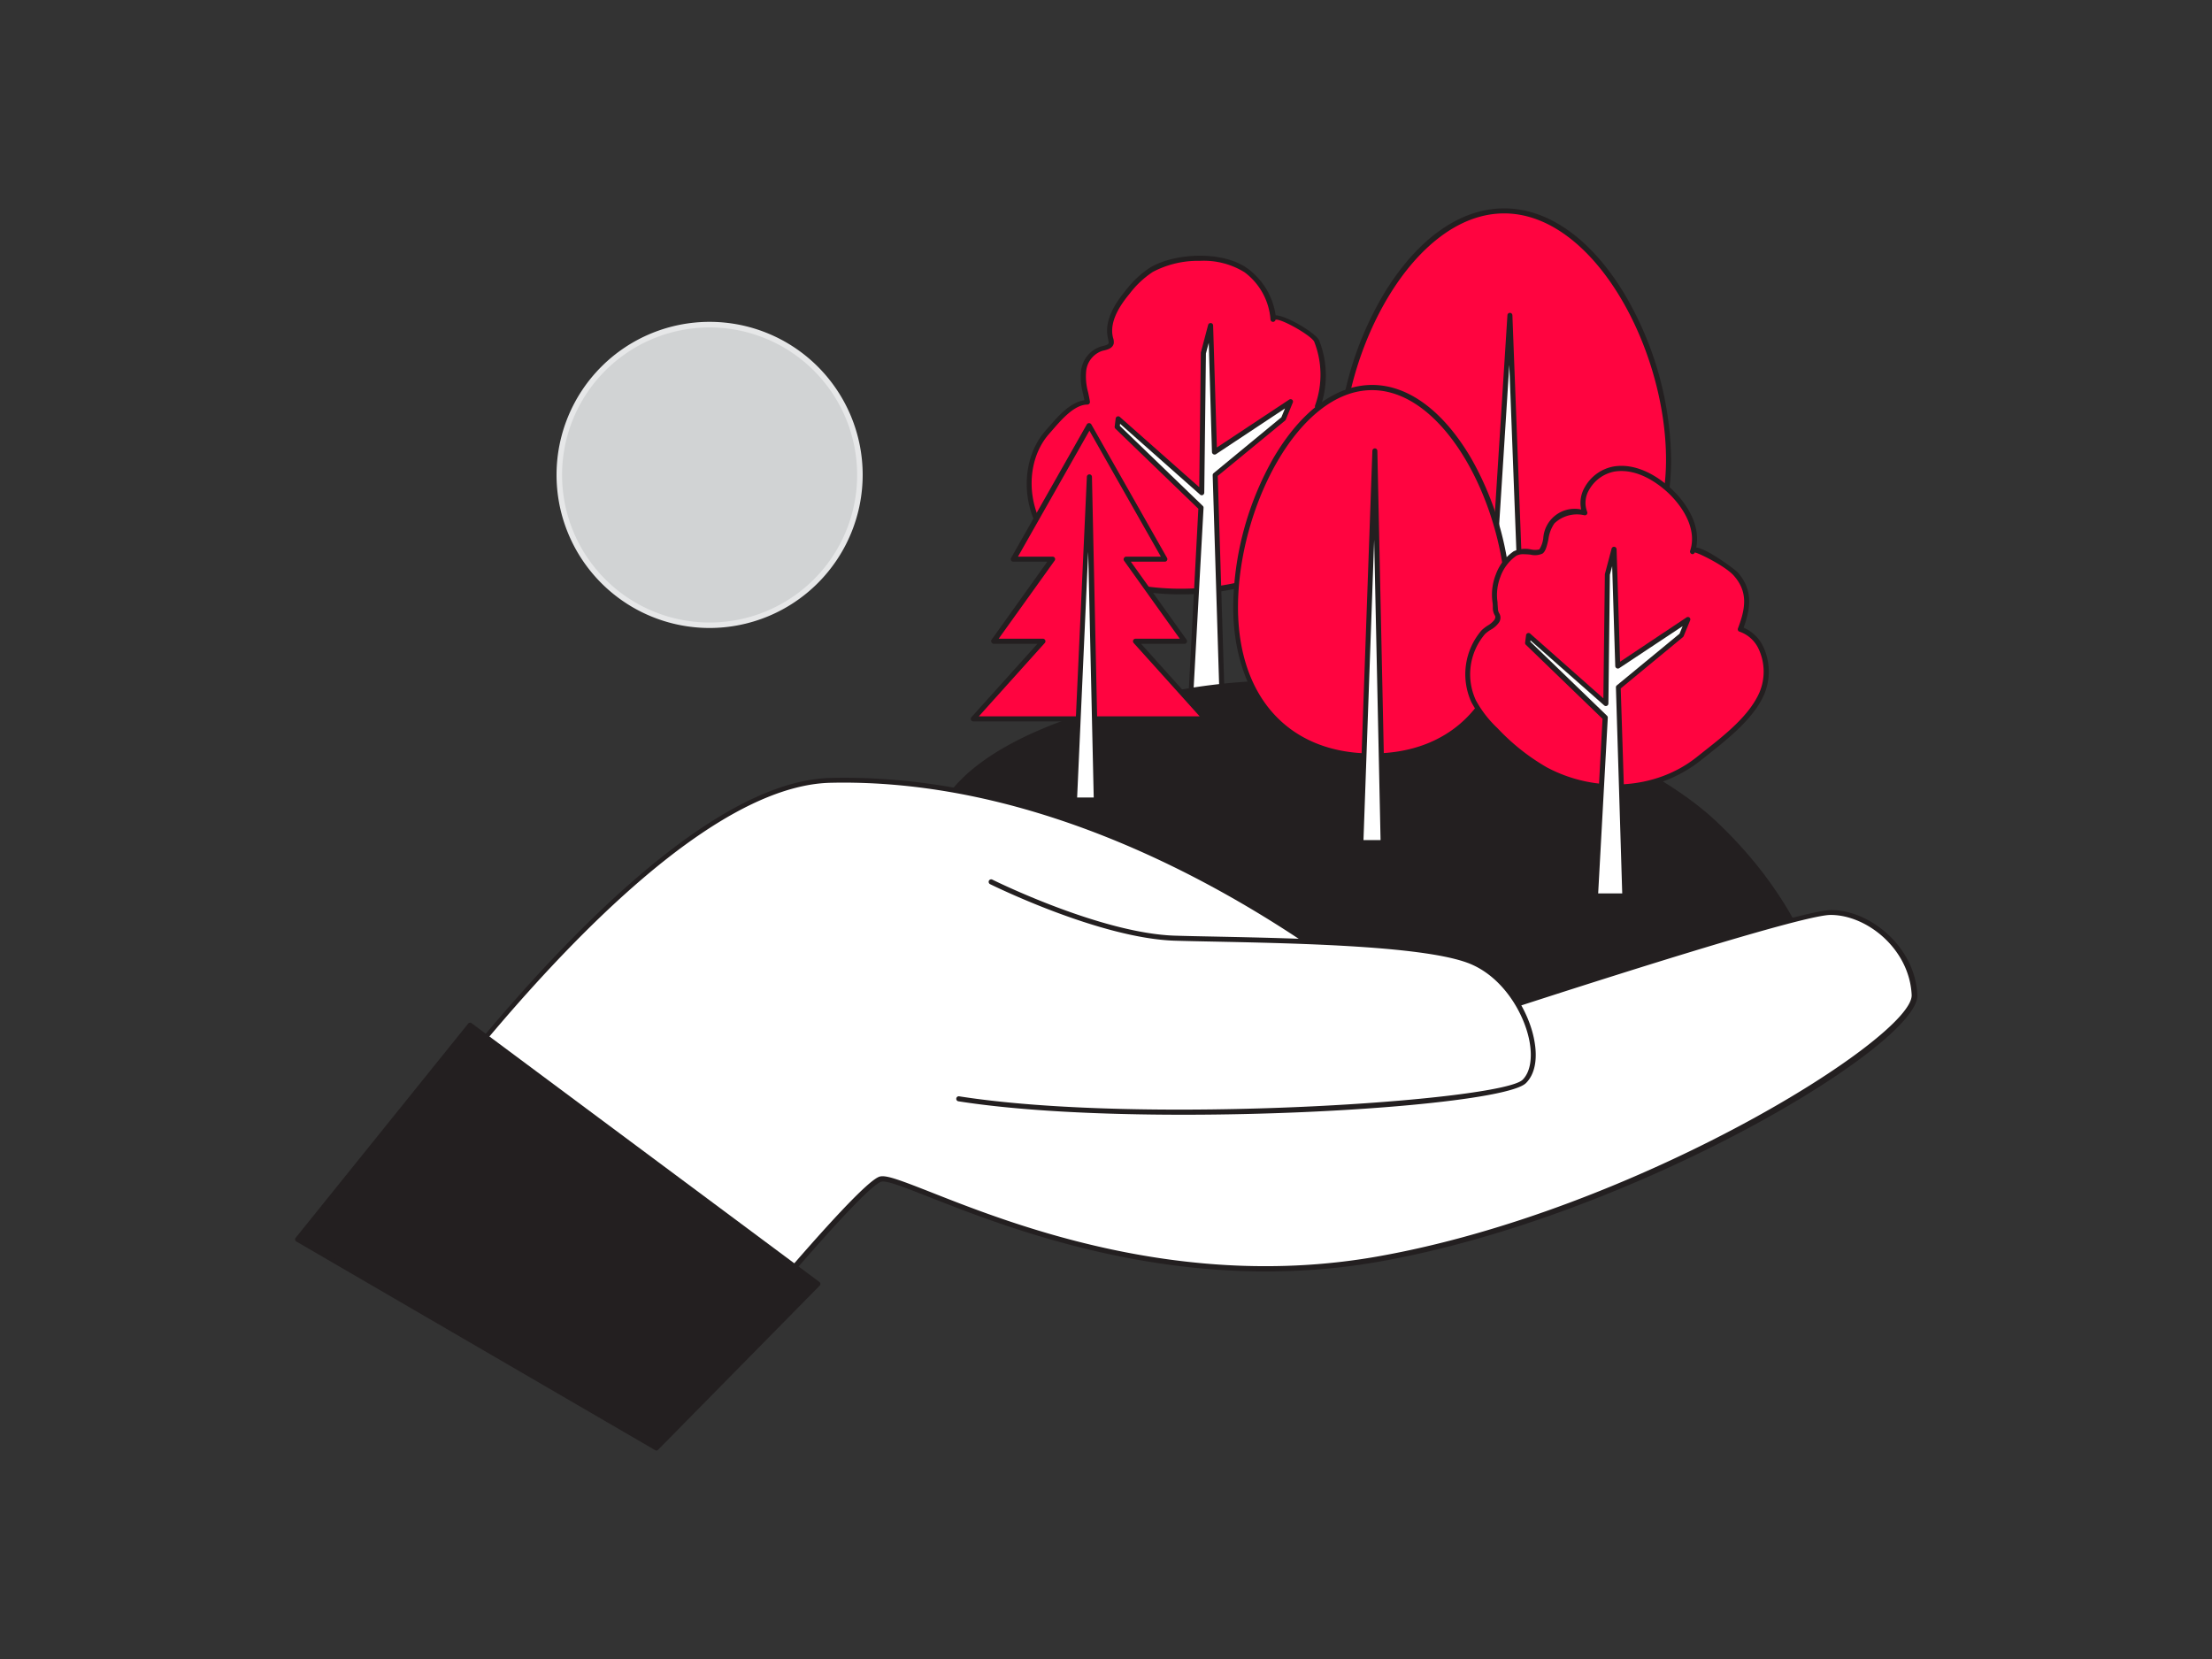 <svg xmlns="http://www.w3.org/2000/svg" viewBox="0 0 400 300"><rect x="0" y="0" width="400" height="300" fill="#333333" stroke="none"/><g id="_336_ecology_flatline" data-name="#336_ecology_flatline"><path d="M301.74,83.15c0,20.85-13.31,30.5-29.73,30.5s-29.74-9.65-29.74-30.5,13.31-45,29.74-45S301.74,62.29,301.74,83.15Z" fill="#ff0440"/><path d="M272,114.1c-8.66,0-16-2.61-21.34-7.55-5.79-5.4-8.86-13.5-8.86-23.4a60.38,60.38,0,0,1,8.78-30.57c6-9.61,13.59-14.9,21.42-14.9s15.43,5.29,21.41,14.9a60.28,60.28,0,0,1,8.78,30.57c0,9.9-3.07,18-8.86,23.4C288,111.49,280.67,114.1,272,114.1Zm0-75.51c-16.22,0-29.28,24.38-29.28,44.56,0,14.52,7.69,30,29.28,30s29.27-15.52,29.27-30C301.28,63,288.22,38.59,272,38.59Z" fill="#231f20"/><polygon points="273.04 57.01 276.16 138.78 267.86 138.78 273.04 57.01" fill="#fff"/><path d="M276.16,139.24h-8.31a.47.47,0,0,1-.33-.14.5.5,0,0,1-.12-.35L272.59,57a.45.45,0,0,1,.45-.43h0a.46.46,0,0,1,.45.44l3.11,81.78a.45.45,0,0,1-.12.33A.47.47,0,0,1,276.16,139.24Zm-7.82-.91h7.34L272.93,66Z" fill="#231f20"/><path d="M246.45,82.39a21.63,21.63,0,0,1-.52,5.94,22,22,0,0,1-4.29,9.79c-2.33,2.79-4.86,3.46-8.12,4.47-3,.91-5.81,2.36-8.89,3.12a47.24,47.24,0,0,1-21.06.26c-6.12-1.34-12-4.76-15.19-10.15s-3.14-12.85,1-17.56c1.78-2,4.45-5.43,7.28-5.47-.27-1.85-1-3.68-.68-5.62a4.81,4.81,0,0,1,3.21-4.07c.7-.18,1.63-.29,1.78-1a1.86,1.86,0,0,0-.11-.84c-.82-3,1.08-6,3.06-8.46a17.14,17.14,0,0,1,4.3-4c4.49-2.68,13-2.9,17.17.21a12.28,12.28,0,0,1,4.89,8.92c-.12-1.75,7.19,2.44,7.82,3.83a16.79,16.79,0,0,1,.16,11.85c3.22-.26,6.19,2.21,7.39,5.21A12.12,12.12,0,0,1,246.45,82.39Z" fill="#ff0440"/><path d="M213.57,107.48a47.26,47.26,0,0,1-10.1-1.07c-6.82-1.48-12.46-5.26-15.48-10.36-3.46-5.85-3-13.46,1-18.09l.51-.58c1.71-2,4-4.64,6.59-5-.07-.39-.16-.78-.24-1.17a11.65,11.65,0,0,1-.37-4.1,5.28,5.28,0,0,1,3.56-4.44l.29-.07c.63-.15,1.09-.28,1.15-.59a1.29,1.29,0,0,0-.07-.52l0-.1c-.92-3.39,1.36-6.69,3.15-8.87A17.82,17.82,0,0,1,208,48.37c4.44-2.64,13.13-3.12,17.68.24a12.76,12.76,0,0,1,5,8.42c1.78-.06,7.26,3.18,7.86,4.51a17.24,17.24,0,0,1,.4,11.57c3.3.09,6.06,2.75,7.16,5.51a12.63,12.63,0,0,1,.83,3.74,21.92,21.92,0,0,1-.52,6.06,22.33,22.33,0,0,1-4.39,10c-2.3,2.74-4.74,3.5-7.84,4.45l-.5.15c-1.23.38-2.48.87-3.69,1.35a41.1,41.1,0,0,1-5.22,1.78A46.53,46.53,0,0,1,213.57,107.48ZM217,47.17a17.52,17.52,0,0,0-8.53,2,17,17,0,0,0-4.19,3.93c-1.66,2-3.78,5.07-3,8a2.25,2.25,0,0,1,.12,1c-.19.9-1.15,1.13-1.84,1.29l-.28.07a4.33,4.33,0,0,0-2.87,3.68,10.61,10.61,0,0,0,.35,3.78c.12.57.25,1.14.33,1.71a.46.46,0,0,1-.11.37.48.48,0,0,1-.34.16c-2.37,0-4.72,2.75-6.43,4.73l-.51.58c-3.81,4.34-4.21,11.5-.94,17,2.88,4.89,8.31,8.51,14.89,9.94a47,47,0,0,0,20.85-.25,42.58,42.58,0,0,0,5.1-1.75c1.23-.48,2.49-1,3.76-1.37l.5-.15c3-.91,5.29-1.63,7.41-4.17a21.43,21.43,0,0,0,4.2-9.59,21.33,21.33,0,0,0,.5-5.81h0a11.45,11.45,0,0,0-.77-3.47c-1.05-2.64-3.77-5.18-6.93-4.93a.46.46,0,0,1-.4-.18.47.47,0,0,1-.06-.43,16.29,16.29,0,0,0-.15-11.5c-.5-1.11-5.9-4.2-7-4a.46.46,0,0,1-.91,0,11.76,11.76,0,0,0-4.7-8.58A14,14,0,0,0,217,47.17Z" fill="#231f20"/><polygon points="233.38 72.66 219.64 81.76 218.94 58.88 217.61 63.87 217.31 89.11 202.2 75.74 202.02 77.19 217.16 91.82 215.29 126.67 221.02 126.67 219.77 85.91 232.11 75.74 233.38 72.66" fill="#fff"/><path d="M221,127.13h-5.73A.44.44,0,0,1,215,127a.48.48,0,0,1-.13-.34L216.7,92l-15-14.48a.47.47,0,0,1-.13-.39l.18-1.45a.45.45,0,0,1,.29-.37.45.45,0,0,1,.47.09l14.35,12.7.29-24.24a.36.36,0,0,1,0-.11l1.32-5a.46.46,0,0,1,.5-.33.44.44,0,0,1,.4.44l.68,22.06,13.06-8.65a.47.47,0,0,1,.54,0,.45.45,0,0,1,.13.53l-1.27,3.08a.38.38,0,0,1-.13.18l-12.17,10,1.25,40.54a.46.46,0,0,1-.13.33A.47.47,0,0,1,221,127.13Zm-5.25-.91h4.78l-1.24-40.29a.48.48,0,0,1,.17-.37l12.25-10.1.66-1.6-12.5,8.28a.47.47,0,0,1-.46,0,.48.48,0,0,1-.25-.4L218.58,62l-.51,1.92-.3,25.18a.49.49,0,0,1-.28.42.45.45,0,0,1-.48-.08l-14.46-12.8-.05.37,15,14.47a.43.43,0,0,1,.14.35Z" fill="#231f20"/><path d="M169.84,148.14s2-14.89,42.33-22.73,83.08,9.41,98,23.52,18,27.43,18,27.43-57.61,45.85-84.26,36.84S169.84,148.14,169.84,148.14Z" fill="#231f20"/><path d="M251.82,214.82a24.84,24.84,0,0,1-8-1.21C217.31,204.67,170,149,169.51,148.43a.43.43,0,0,1-.1-.34c.08-.63,2.46-15.3,42.67-23.11,39.76-7.72,82.67,8.76,98.36,23.63,14.82,14,18.12,27.51,18.15,27.65a.43.43,0,0,1-.15.44C326.3,178.41,280.19,214.82,251.82,214.82ZM170.32,148c2.86,3.36,48.21,56.13,73.73,64.76,25.28,8.55,79.64-33.48,83.62-36.59-.55-1.95-4.37-14.19-17.83-26.94-15.56-14.74-58.12-31.07-97.59-23.4C175.18,133.05,170.74,146.32,170.32,148Z" fill="#231f20"/><path d="M123.21,253.56S155,214.37,159.26,213.2,202,235.93,249,227.7s97.58-39.58,97.19-47.81-8-14.9-15.1-14.9S258,186.94,258,186.94s-49.65-47.16-107.77-45.85c-34.88.78-86.61,78.38-87.39,79.16S123.21,253.56,123.21,253.56Z" fill="#fff"/><path d="M123.21,254A.46.46,0,0,1,123,254c-27.54-14.65-60.41-32.38-60.59-33.62a.49.49,0,0,1,.14-.41l1-1.39c16.31-23.2,57.42-77.25,86.72-77.91,55.79-1.27,104.36,42.53,107.89,45.79,5.14-1.71,66.07-21.89,73-21.89s15.14,6.56,15.56,15.34c.43,9-51.39,40.2-97.57,48.28-35.54,6.21-66.21-5.87-81-11.68-4.37-1.72-7.83-3.08-8.75-2.83-3.42.93-27,29.34-35.82,40.21A.46.46,0,0,1,123.21,254ZM63.45,220.23c3.17,2.43,36.85,20.62,59.64,32.75,3.15-3.87,31.8-39.06,36-40.22,1.16-.32,3.7.65,9.33,2.86,14.66,5.78,45.16,17.8,80.46,11.63,47.17-8.26,97.17-39.8,96.81-47.34-.4-8.28-8.06-14.46-14.65-14.46-6.9,0-72.27,21.7-72.93,21.92a.44.44,0,0,1-.46-.1c-.49-.47-50.18-47-107.44-45.72-28.88.65-69.76,54.43-86,77.52Z" fill="#231f20"/><path d="M179.25,159.51s19.59,9.8,33.31,10.19,44.67.39,53.69,4.31,13.71,17.24,9.4,21.55-69.75,8.23-102.28,3.14" fill="#fff"/><path d="M214,201.58c-14.9,0-29.66-.7-40.69-2.43a.45.45,0,0,1-.38-.52.45.45,0,0,1,.52-.38c33.55,5.25,98.07.81,101.89-3,1.36-1.36,1.81-3.9,1.23-7-.92-4.88-4.6-11.3-10.49-13.86-7.62-3.31-31-3.8-46.54-4.12-2.61-.05-5-.1-7-.16-13.66-.39-33.31-10.14-33.51-10.23a.47.47,0,0,1-.2-.62.46.46,0,0,1,.61-.2c.2.1,19.67,9.76,33.12,10.14,2,.06,4.37.11,7,.16,15.57.32,39.1.81,46.88,4.19,6.2,2.69,10.06,9.42,11,14.53.65,3.4.12,6.16-1.48,7.76C273,198.87,243.23,201.58,214,201.58Z" fill="#231f20"/><path d="M272.79,109.8c0,18.4-11.05,26.91-24.69,26.91s-24.69-8.51-24.69-26.91,11.06-39.71,24.69-39.71S272.79,91.41,272.79,109.8Z" fill="#ff0440"/><path d="M248.1,137.17C229.56,137.17,223,123,223,109.8a55.69,55.69,0,0,1,7.29-27c5-8.5,11.32-13.19,17.85-13.19S261,74.32,266,82.82a55.7,55.7,0,0,1,7.3,27C273.25,123,266.64,137.17,248.1,137.17Zm0-66.62c-13.42,0-24.23,21.47-24.23,39.25,0,16.32,9.28,26.45,24.23,26.45s24.23-10.13,24.23-26.45C272.33,92,261.52,70.55,248.1,70.55Z" fill="#231f20"/><polygon points="188.59 115.96 175.97 130 217.96 130 205.35 115.96 214.23 115.96 203.63 101.12 210.67 101.12 196.97 76.95 183.27 101.12 190.31 101.12 179.7 115.96 188.59 115.96" fill="#ff0440"/><path d="M218,130.45H176a.43.43,0,0,1-.41-.27.44.44,0,0,1,.07-.49l11.94-13.27H179.7a.46.46,0,0,1-.4-.25.46.46,0,0,1,0-.48l10.09-14.12h-6.15a.45.45,0,0,1-.4-.22.47.47,0,0,1,0-.46l13.7-24.16a.48.48,0,0,1,.8,0l13.7,24.16a.46.46,0,0,1-.4.68h-6.15l10.09,14.12a.47.47,0,0,1-.38.73h-7.86l11.93,13.27a.46.46,0,0,1,.08.49A.45.45,0,0,1,218,130.45Zm-41-.91h39.94L205,116.27a.48.48,0,0,1-.08-.5.46.46,0,0,1,.42-.27h8l-10.09-14.12a.45.45,0,0,1,0-.47.47.47,0,0,1,.41-.25h6.26L197,77.88l-12.92,22.78h6.26a.45.45,0,0,1,.37.72L180.59,115.5h8a.46.46,0,0,1,.34.77Z" fill="#231f20"/><polygon points="198.23 144.67 194.3 144.67 196.97 86.21 198.23 144.67" fill="#fff"/><path d="M198.23,145.12H194.3A.44.44,0,0,1,194,145a.46.46,0,0,1-.13-.33l2.67-58.46a.46.46,0,0,1,.46-.43h0a.46.46,0,0,1,.46.44l1.26,58.46a.46.46,0,0,1-.13.33A.49.49,0,0,1,198.23,145.12Zm-3.45-.91h3l-1-44.42Z" fill="#231f20"/><path d="M318.48,117.2a10.09,10.09,0,0,1,.13,8.15c-2.09,4.81-7.5,8.68-11.46,11.87-7.79,6.26-19,6.54-27.67,1.89a38.29,38.29,0,0,1-9-7.13,20,20,0,0,1-4-5.19,11.7,11.7,0,0,1,1.76-12.47c.53-.6,2.08-1.32,2.39-1.95.6-1.2-.18-1-.23-2.29-.09-2.21-.43-3.79.5-6a8.46,8.46,0,0,1,3-4c1.36-.84,3.88.2,4.67-.38.95-.69.83-4.17,2.14-5.45a6.35,6.35,0,0,1,5.82-1.58c-1.4-3.37,1.7-7.34,5.3-7.91s7.18,1.34,9.89,3.79c3.11,2.82,5.6,7.11,4.29,11.1.47-1.43,7.32,3.52,7.83,4.11,2.71,3.12,2.21,6.26.81,10A6.48,6.48,0,0,1,318.48,117.2Z" fill="#ff0440"/><path d="M292.15,142.76a27.31,27.31,0,0,1-12.89-3.25,39.67,39.67,0,0,1-9.08-7.21,20.8,20.8,0,0,1-4.1-5.31,12.17,12.17,0,0,1,1.83-13,6.87,6.87,0,0,1,1.15-.89,4.28,4.28,0,0,0,1.17-1c.25-.5.2-.59.06-.86a2.66,2.66,0,0,1-.34-1.21c0-.4,0-.78-.06-1.14a9.87,9.87,0,0,1,.6-5,8.64,8.64,0,0,1,3.23-4.2,5,5,0,0,1,3.1-.34,3.41,3.41,0,0,0,1.54,0,4.82,4.82,0,0,0,.71-2,5.69,5.69,0,0,1,6.86-5.22,5.57,5.57,0,0,1,.66-4.05,7.53,7.53,0,0,1,5.23-3.73c4.41-.7,8.32,2.14,10.26,3.9,2.87,2.6,5.48,6.7,4.65,10.75,2.14.28,7.19,4.13,7.51,4.5,2.7,3.1,2.42,6.26,1.06,10a7,7,0,0,1,3.59,3.52h0a10.63,10.63,0,0,1,.14,8.53c-1.9,4.37-6.5,8-10.19,10.93l-1.41,1.12A24.32,24.32,0,0,1,292.15,142.76Zm-16.63-42.54a2.6,2.6,0,0,0-1.32.28,7.9,7.9,0,0,0-2.87,3.78,9.06,9.06,0,0,0-.53,4.62c0,.37.05.76.07,1.16a1.68,1.68,0,0,0,.23.83,1.53,1.53,0,0,1-.05,1.69,4.42,4.42,0,0,1-1.48,1.3,6.17,6.17,0,0,0-1,.74,11.2,11.2,0,0,0-1.69,12,20.15,20.15,0,0,0,3.93,5.07,38.67,38.67,0,0,0,8.87,7.05c8.93,4.78,19.85,4,27.16-1.85l1.41-1.12c3.81-3,8.11-6.42,9.92-10.57a9.68,9.68,0,0,0-.12-7.77,5.94,5.94,0,0,0-3.5-3.21.46.46,0,0,1-.27-.24.5.5,0,0,1,0-.36c1.42-3.72,1.79-6.61-.73-9.5-1.57-1.8-6.75-4.31-7.1-4.2a.41.41,0,0,1-.55.26.48.48,0,0,1-.26-.61h0c1.27-3.89-1.32-8-4.17-10.62-1.82-1.65-5.47-4.31-9.51-3.68a6.69,6.69,0,0,0-4.58,3.28,4.55,4.55,0,0,0-.37,4,.47.47,0,0,1-.07.48.48.48,0,0,1-.46.14,5.9,5.9,0,0,0-5.39,1.47A6.5,6.5,0,0,0,280,97.54c-.26,1.15-.48,2.14-1.06,2.56a3.31,3.31,0,0,1-2.17.2A12.09,12.09,0,0,0,275.52,100.22Z" fill="#231f20"/><polygon points="305.26 112.03 292.54 120.45 291.89 99.28 290.67 103.89 290.39 127.25 276.41 114.88 276.24 116.22 290.25 129.76 288.52 162.02 293.82 162.02 292.66 124.3 304.09 114.88 305.26 112.03" fill="#fff"/><path d="M293.82,162.47h-5.3a.44.44,0,0,1-.33-.14.43.43,0,0,1-.13-.34l1.73-32-13.87-13.4a.45.45,0,0,1-.13-.38l.17-1.35a.45.45,0,0,1,.75-.28l13.23,11.71.27-22.36a.36.36,0,0,1,0-.11l1.22-4.62a.46.46,0,0,1,.9.11l.63,20.35,12-8a.45.45,0,0,1,.54,0,.43.43,0,0,1,.13.52l-1.17,2.85a.46.46,0,0,1-.13.18l-11.25,9.28L294.28,162a.43.43,0,0,1-.13.33A.45.45,0,0,1,293.82,162.47Zm-4.82-.91h4.35l-1.14-37.25a.44.44,0,0,1,.16-.37l11.34-9.34.56-1.37-11.47,7.6a.44.44,0,0,1-.47,0,.46.46,0,0,1-.24-.39l-.56-18.06-.41,1.55-.27,23.3a.46.46,0,0,1-.28.41.45.45,0,0,1-.48-.08L276.75,115.8l0,.25,13.85,13.38a.46.46,0,0,1,.14.36Z" fill="#231f20"/><polygon points="248.6 81.54 250.12 152.37 246.09 152.37 248.6 81.54" fill="#fff"/><path d="M250.11,152.83h-4a.45.45,0,0,1-.33-.14.47.47,0,0,1-.13-.34l2.52-70.83a.46.46,0,0,1,.45-.44h0a.45.45,0,0,1,.45.45l1.51,70.83a.46.46,0,0,1-.13.33A.44.44,0,0,1,250.11,152.83Zm-3.55-.92h3.09l-1.16-54.29Z" fill="#231f20"/><polygon points="147.91 232.17 85.01 185.37 53.8 224.12 118.72 261.86 147.91 232.17" fill="#231f20"/><path d="M118.72,262.3a.44.44,0,0,1-.22-.05L53.58,224.5a.44.44,0,0,1-.21-.3.47.47,0,0,1,.09-.36l31.2-38.74a.44.44,0,0,1,.61-.08l62.9,46.8a.44.44,0,0,1,.06.66L119,262.17A.44.44,0,0,1,118.72,262.3ZM54.47,224l64.18,37.31,28.59-29.09L85.08,186Z" fill="#231f20"/><circle cx="128.29" cy="85.88" r="27.18" fill="#d1d3d4"/><path d="M128.29,113.56A27.68,27.68,0,1,1,156,85.88,27.71,27.71,0,0,1,128.29,113.56Zm0-54.35A26.68,26.68,0,1,0,155,85.88,26.7,26.7,0,0,0,128.29,59.21Z" fill="#e6e7e8"/></g></svg>